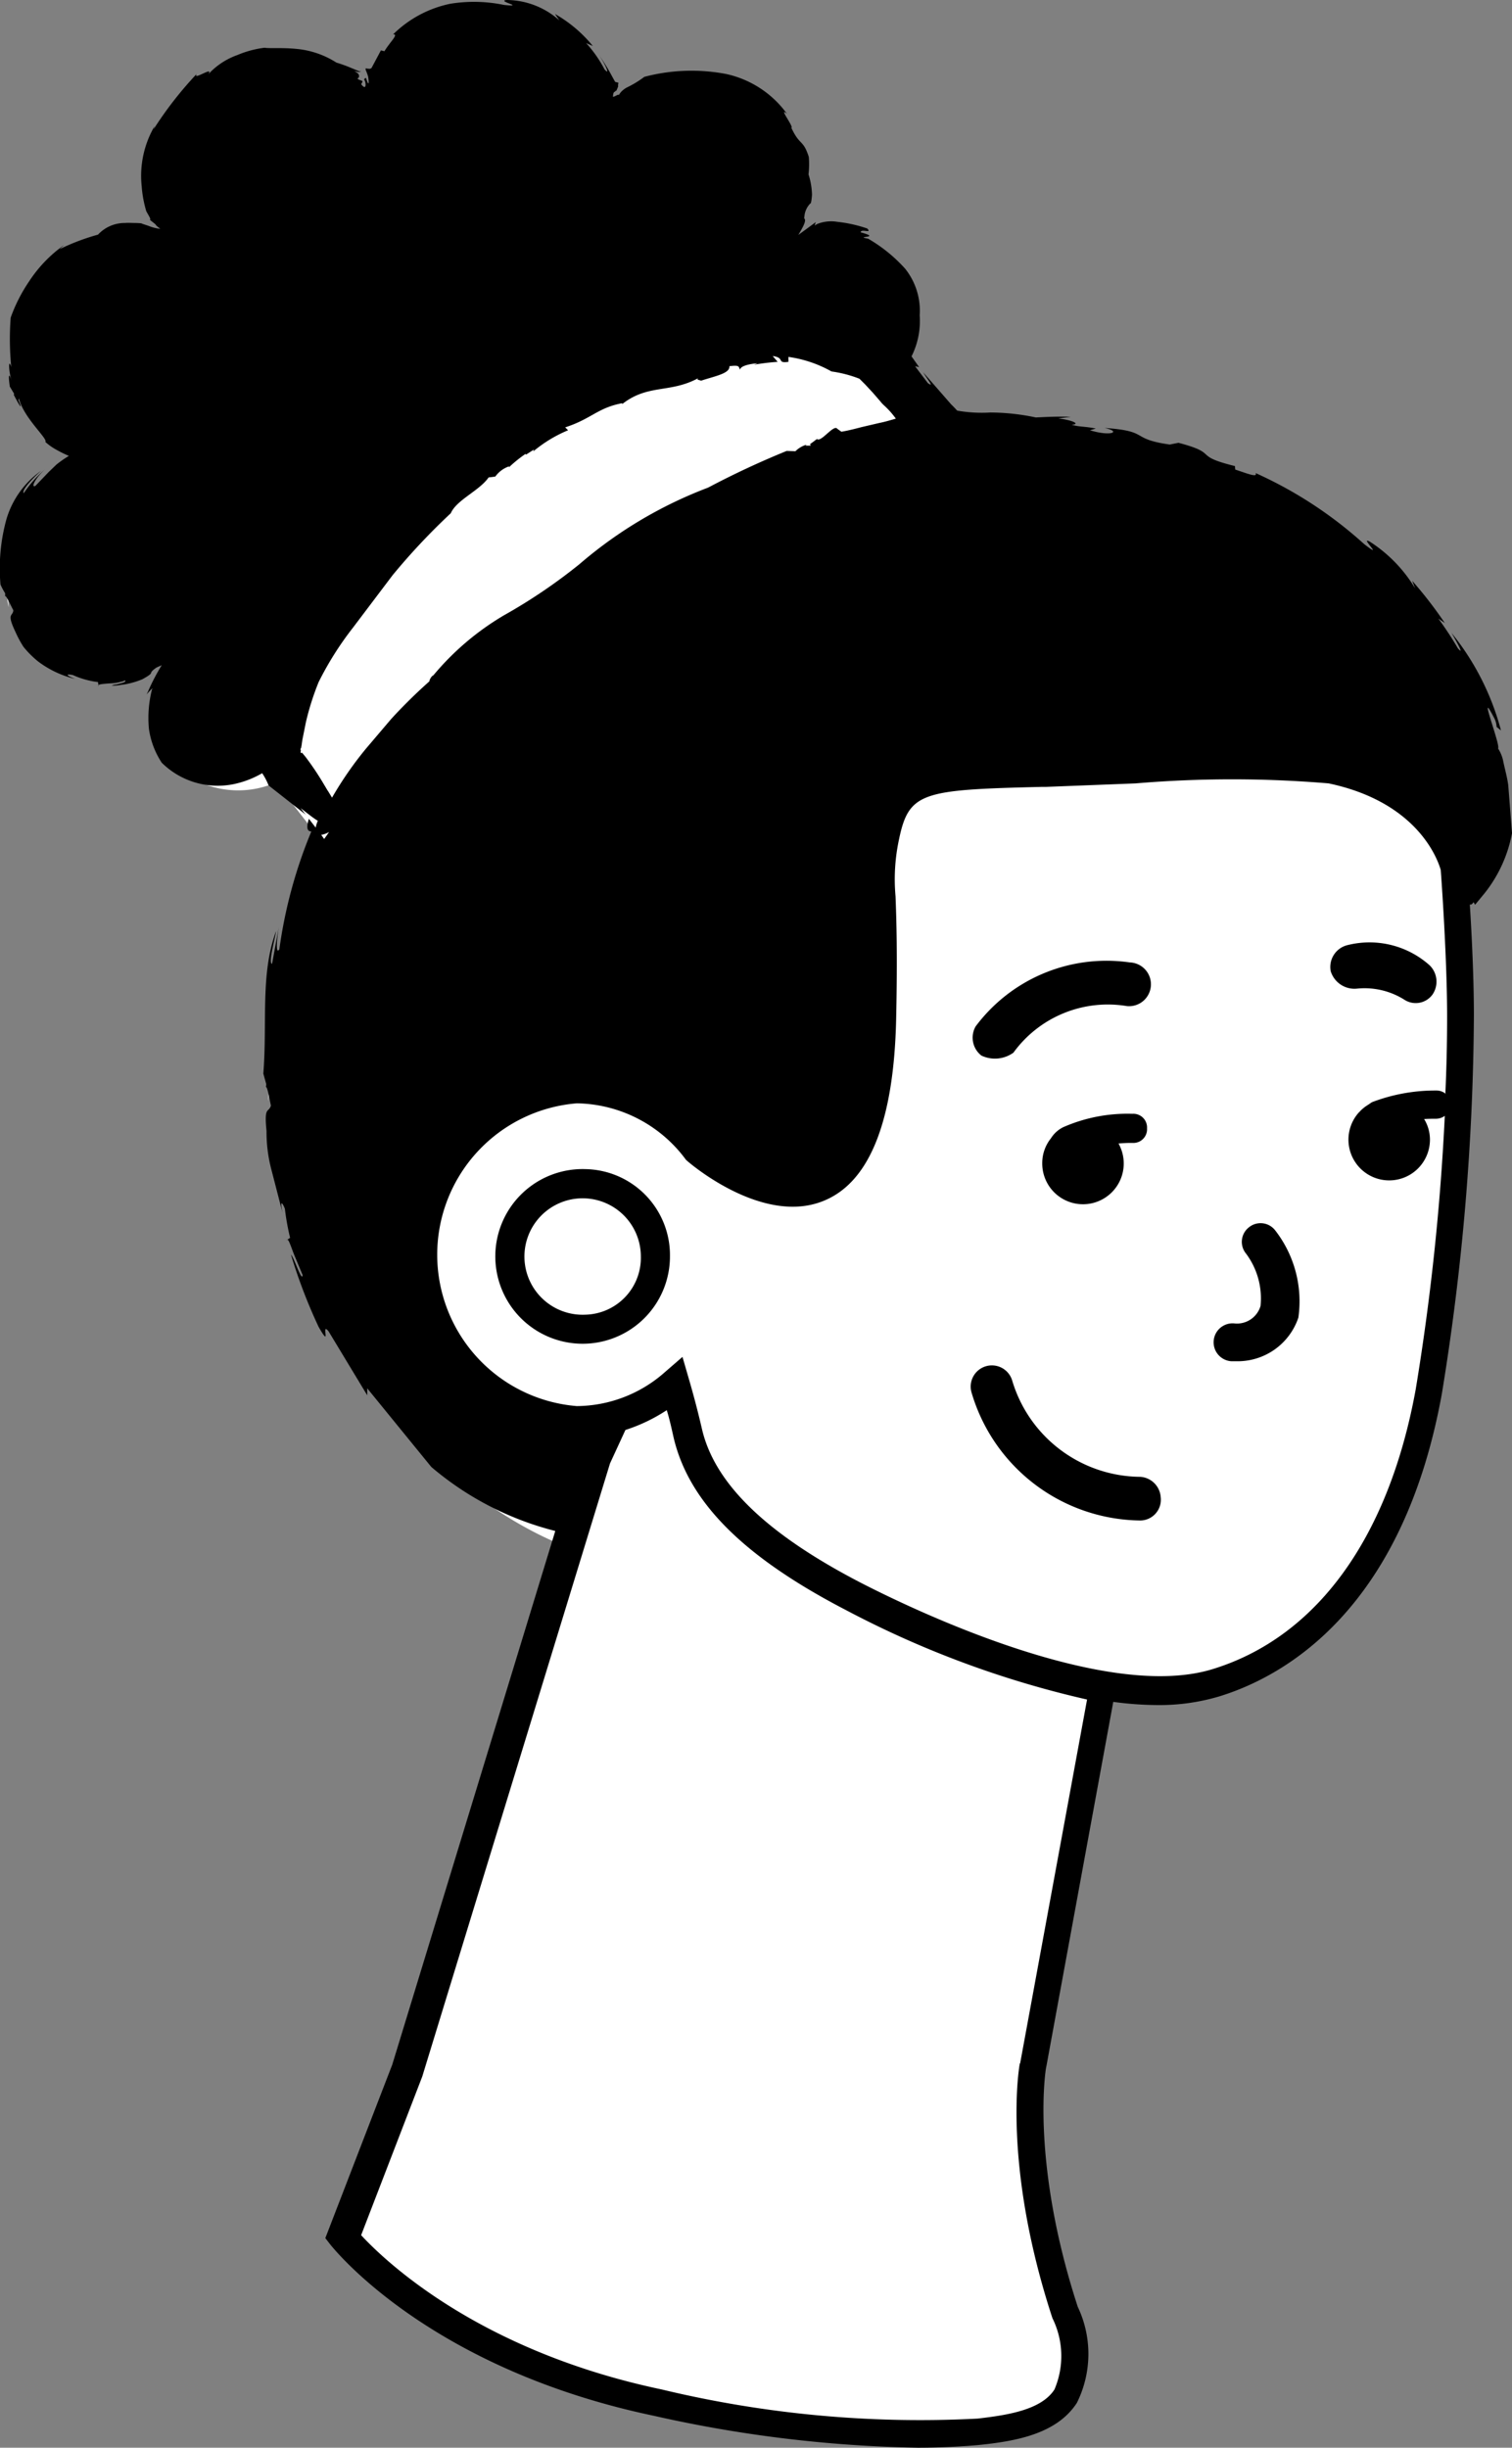 <svg id="Group_1660" data-name="Group 1660" xmlns="http://www.w3.org/2000/svg" width="51.946" height="84.08" viewBox="0 0 51.946 84.08">
  <rect x="0" y="0" width="51.946" height="84.08" fill="#808080" stroke="none"/>
  <path id="Path_4607" data-name="Path 4607" d="M253.6,59.03a15.525,15.525,0,0,1,2.1,3.3s1.14-1.16.44-3.86c-1-4.1-4.08-7.95-9.94-9.72a18.892,18.892,0,0,0-12.68-.68,26.7,26.7,0,0,1,3.66-1.05s-.8-1.07-1.43-1.85l.05-.03s1.25-2.72-.05-4.02c-1.8-1.8-3.95.42-3.95.42s1.87-3.1-.53-5.2c-2.3-2-5.37.6-5.37.6a3.649,3.649,0,0,0-3.6-3.7c-3.7-.2-3.8,3.8-3.8,3.8s-2.1-3.7-5.4-1.5c-3.6,2.4-.7,5.8-.7,5.8s-3.8-1.8-5.6,1.4c-1.9,3.4,2.1,5.3,2.1,5.3s-3.85,1.27-2.65,4.97,5.35,1.63,5.35,1.63-1.95,2.33-.25,3.93a3.243,3.243,0,0,0,3.45.55l1.48,1.9a31.783,31.783,0,0,1,2.94-3.71c-3.82,4.52-4.84,9.65-3.6,16.17,1.72,9.06,8.58,11.68,9.2,11.9l-5.5,18-2.2,5.7s3.2,4.1,10.8,5.7a37.971,37.971,0,0,0,11,1c1.9-.2,4.2-.6,3-4.1-1.7-5.2-1.1-8.5-1.1-8.5l2.4-13a8.534,8.534,0,0,0,3.9-.1c3.2-1,6.2-4,7.3-10a82.219,82.219,0,0,0,1.1-12.9c0-2.13-.22-5.1-.22-5.1s-.56-2.6-4.24-3.38q-.184-.034-.37-.06c1.57,0,2.6.08,2.9.4Zm-9.37-.33-3,.1-1.62.05a40.114,40.114,0,0,1,4.62-.16ZM228.5,79.8a.109.109,0,0,1,.01.05l-.05-.03a.076.076,0,0,0,.04-.02ZM214.58,69.7c-.02.01-.04.1-.04.36Zm-8.96-16.6-.02-.3C205.57,52.8,205.57,52.88,205.62,53.1Z" transform="translate(-205.323 -32.24)" fill="#fff"/>
  <path id="Path_4608" data-name="Path 4608" d="M256,63.32l.33-.4a4.7,4.7,0,0,0,.94-2.06l-.13-1.65c-.04-.3-.13-.6-.18-.86a1.282,1.282,0,0,0-.17-.4c.1-.1-.74-2.22-.13-1.04a.717.717,0,0,1,.08.3l.15.12a8.938,8.938,0,0,0-1.7-3.35c.2.34.45.8.22.53a11.957,11.957,0,0,0-.67-1.02l.22.15a14.351,14.351,0,0,0-1.12-1.45l.1.26a4.906,4.906,0,0,0-1.55-1.6c-.4-.22.55.66-.2.08a14.26,14.26,0,0,0-3.73-2.44c.08.17-.3.01-.7-.12l-.01-.12c-1.5-.37-.5-.42-1.94-.8l-.3.06c-1.4-.2-.65-.46-2.24-.57.6.13.22.3-.5.08l.2-.06c-.4-.08-.56-.05-.83-.13.26-.01.16-.13-.46-.22l.43-.05c-.4-.02-.8,0-1.2.02a7.607,7.607,0,0,0-1.56-.17,4.909,4.909,0,0,1-1.17-.07l-.33.01a3.239,3.239,0,0,1-.24-.31l.2.3h-.08l-.5-.67.2.12-.7-1-.02.15a1.641,1.641,0,0,1-.14-.32.932.932,0,0,0,.05-.1,2.718,2.718,0,0,0,.3-1.45,2.313,2.313,0,0,0-.5-1.6,5.229,5.229,0,0,0-1.27-1.03c-.53-.1.52-.01-.26-.22.02-.14.4.06.23-.13a4.7,4.7,0,0,0-1.03-.23,1.284,1.284,0,0,0-.68.07.53.53,0,0,0-.1.06l.04-.12-.6.44c.14-.24.3-.5.2-.57l.02-.15a.74.74,0,0,1,.19-.36c.03.02.05-.16.06-.3a2.475,2.475,0,0,0-.12-.7,3.009,3.009,0,0,0,.01-.6c-.2-.62-.3-.36-.6-1,.1-.02-.47-.75-.15-.48a3.491,3.491,0,0,0-2.1-1.37,6.342,6.342,0,0,0-2.8.1,3.621,3.621,0,0,1-.61.37.754.754,0,0,0-.2.16.865.865,0,0,0-.07.1c0-.06-.15.07-.2.05.01-.1.02-.16.07-.17.03-.04.05-.06.04-.01l.07-.17c0-.03-.01-.04,0-.07.02-.08,0-.06-.04-.07a.169.169,0,0,1-.05-.02h-.01c.01.02.01.04-.01-.01l-.1-.18a6.959,6.959,0,0,0-.44-.72c.2.3.4.73.18.48a4.288,4.288,0,0,0-.63-.9l.23.1a4.612,4.612,0,0,0-1.3-1.1l.15.22a2.746,2.746,0,0,0-1.8-.7c-.4.03.68.25-.1.17a5.075,5.075,0,0,0-1.85-.04,3.92,3.92,0,0,0-1.96,1.05c.2-.01-.1.25-.3.58l-.12-.03-.32.6a.1.1,0,0,1-.1.03c-.08.01-.12-.06-.1.05l-.05-.1a1.628,1.628,0,0,1,.13.32c.04.26.01.26-.02.2-.06-.15-.04-.2-.12-.1.07.07.1.43-.1.16a.313.313,0,0,0,.05-.1c-.07-.05-.13-.03-.18-.1.04,0,.06-.04.06-.08a.142.142,0,0,0-.02-.06c-.01-.02-.02-.03-.15-.12.15.06.2.05.23.01-.03,0-.02.03-.1-.01l-.24-.1a5.005,5.005,0,0,0-.5-.18,3.056,3.056,0,0,0-1.37-.47c-.5-.05-.92-.01-1.1-.04a3.488,3.488,0,0,0-.93.25,2.493,2.493,0,0,0-1,.66c.2-.3-.55.24-.4-.01a12.8,12.8,0,0,0-1.48,1.9l.03-.1a3.381,3.381,0,0,0-.44,2.05,3.979,3.979,0,0,0,.16.87l.08.14c.04.07.08.15.04.15l.2.16c.01.02-.01.02.16.15a1.427,1.427,0,0,1-.4-.1l-.24-.08c.04-.01-.15-.02-.24-.02s-.22-.01-.33,0a1.248,1.248,0,0,0-.93.4,7.6,7.6,0,0,0-1.32.5l.15-.14a4.642,4.642,0,0,0-1.2,1.25,5.492,5.492,0,0,0-.63,1.24,9.8,9.8,0,0,0,.02,1.7c-.1-.33-.1.1.01.47-.07-.23-.13-.3-.06.2l.15.25c-.01.01,0,.03-.02.02.3.58.28.45.16.18.02.01.03-.02.01-.12.1.68,1.03,1.47.92,1.57a1.968,1.968,0,0,0,.4.28,3.912,3.912,0,0,0,.41.2,3.824,3.824,0,0,0-.43.3l-.27.26-.45.47c-.17.08-.01-.26.32-.56a3.98,3.98,0,0,0-.72.81c-.1-.08.34-.55.6-.77a3.1,3.1,0,0,0-1.2,1.68,6.348,6.348,0,0,0-.2,2.23,2.185,2.185,0,0,0,.16.3v.1c.05-.02.18.3.28.48-.01.23-.25.07.08.76a3.677,3.677,0,0,0,.27.5,3.368,3.368,0,0,0,.5.5,3.42,3.42,0,0,0,1.27.6c-.4-.16-.25-.17-.07-.13a2.96,2.96,0,0,0,.86.24l.02.14c-.07-.07.18-.08.46-.1a1.2,1.2,0,0,0,.3-.05.5.5,0,0,0,.15-.05c.04.04-.04.08-.14.1l-.15.04a.465.465,0,0,0-.17.04,1.237,1.237,0,0,0,.3-.02l.14-.02c.07-.01.1-.02.15-.03a2.748,2.748,0,0,0,.47-.15c.5-.28.12-.15.48-.4l.18-.08a6.974,6.974,0,0,0-.47.9l-.05.1.13-.14.07-.07-.02.06a3.973,3.973,0,0,0-.1,1.34,2.826,2.826,0,0,0,.44,1.16,2.738,2.738,0,0,0,2.45.74,3.265,3.265,0,0,0,1-.38,2.12,2.12,0,0,1,.22.42l1.4,1.1c-.1.3-.1.48.07.48a16.3,16.3,0,0,0-1.1,4.05c-.12.18-.1-.24-.02-.76l-.23,1.26c-.13-.03.07-.73.14-1.13-.55,1.47-.3,3.14-.44,4.9l.1.36-.01.1c.05-.01.12.4.17.64-.08.26-.24,0-.15.87a5.047,5.047,0,0,0,.17,1.34l.38,1.47c-.1-.48,0-.34.08-.14a8.356,8.356,0,0,0,.18,1l-.12.08c.05-.1.13.17.25.48l.3.72c-.02.27-.3-.62-.4-.7a18.117,18.117,0,0,0,.95,2.48c.47.82.05-.2.34.15l1.33,2.2v-.24l2.2,2.7a10.548,10.548,0,0,0,4.26,2.2l-5.6,18.33-2.3,5.96.17.22c.14.17,3.4,4.26,11.1,5.88a44.574,44.574,0,0,0,9.08,1.1q1.037,0,2.07-.09c1.28-.13,2.7-.37,3.4-1.45a3.77,3.77,0,0,0,.03-3.3c-1.63-5-1.1-8.22-1.08-8.25l2.3-12.53a11.6,11.6,0,0,0,1.53.11,7.194,7.194,0,0,0,2.12-.3c2.27-.7,6.3-3,7.64-10.4a82.911,82.911,0,0,0,1.1-13c0-1.2-.07-2.72-.14-3.8.05.01.07,0,.13-.08Zm-40.34-5.1c-.03-.05-.02.01-.07-.02-.01,0-.01-.01-.02-.02l-.01-.02a.48.48,0,0,1,.05-.11l.25-.54a9.626,9.626,0,0,1,.73-1.24c1.25-1.48,1.77-1.7,3.14-3.15.7-.64,1.46-1.34,2.2-1.94.25-.4.98-.75,1.34-1.17l.23-.03a1.075,1.075,0,0,1,.46-.36l.01.03c.18-.23.47-.34.56-.45l.01.03.27-.2-.03.07a4.38,4.38,0,0,1,1.17-.77l-.1-.1c.87-.35,1.05-.72,1.88-.96v.03c.8-.76,1.6-.5,2.48-1.18-.1.1.08.04.08.07.45-.2.95-.38.88-.63.35-.1.3-.01.38.07-.03-.1.26-.23.53-.32l-.1.08c.26-.1.52-.15.77-.22l-.2-.17c.43-.04.16.22.55.1l-.03-.17a2.978,2.978,0,0,1,1.42.3.283.283,0,0,1,.22.08l.16.17.25.28.25.3a.38.38,0,0,0,.1.1,4.063,4.063,0,0,1,.4.42c-.01.01-.03.01-.05.02-.17-.03-.63,0-.43-.12a10.243,10.243,0,0,1-1.22.4c-.3.1-.6.18-.86.24a.13.13,0,0,0-.1.02,2.61,2.61,0,0,1-.33.06l.1-.05a32.139,32.139,0,0,0-5.25,2.27c.12.05-.67.46-.52.52-.36.22-.72.45-1.07.7-.43.25-.85.47-1.2.7-.66.38-1.14.73-1.28,1.15a11.1,11.1,0,0,1-1.33.82l.15-.16-.7.6a7.222,7.222,0,0,0-1.92,1.72.44.44,0,0,0-.13.2,14.29,14.29,0,0,0-1.28,1.3,18.639,18.639,0,0,0-1.95,2.58l-.14-.24a7.109,7.109,0,0,0-.68-1.08Zm24.7,44.9c-.03.14-.6,3.5,1.12,8.75a2.93,2.93,0,0,1,.07,2.45c-.45.7-1.6.88-2.64,1a37.969,37.969,0,0,1-10.85-1c-6.34-1.33-9.56-4.47-10.33-5.3l2.1-5.45,6.45-21.06.53-1.15a5.8,5.8,0,0,0,1.42-.68c.1.32.17.65.24.96.53,2.22,2.42,4.1,5.96,5.93a33.63,33.63,0,0,0,8.24,3.05l-2.3,12.5ZM255,69.82a.5.5,0,0,0-.34-.12,6.086,6.086,0,0,0-2.2.4c-.05.03-.1.07-.15.1a1.33,1.33,0,0,0-.26.21c-.01.01-.02.03-.04.04a1.4,1.4,0,1,0,2.44.93,1.35,1.35,0,0,0-.2-.7c.15-.01.3-.01.4-.01a.52.52,0,0,0,.31-.1,81.65,81.65,0,0,1-1,9.4c-.93,5.1-3.4,8.5-6.96,9.6-3.65,1.14-10.2-1.98-12.12-2.97-3.2-1.66-5-3.38-5.44-5.27q-.2-.866-.45-1.72l-.22-.76-.6.52a4.6,4.6,0,0,1-3.03,1.17,5.217,5.217,0,0,1,0-10.4,4.74,4.74,0,0,1,3.75,1.94c.1.1,2.68,2.32,4.8,1.38,1.53-.67,2.34-2.75,2.42-6.18.05-2.27.01-3.46-.02-4.25a6.507,6.507,0,0,1,.12-1.96c.34-1.63.8-1.7,4.9-1.8h.15l3.08-.12a39.44,39.44,0,0,1,6.63,0c3.13.66,3.77,2.7,3.85,2.97.03.37.22,3.1.22,5.04q0,1.316-.06,2.63ZM225.44,72.4a3,3,0,1,0,2.9,3A2.957,2.957,0,0,0,225.44,72.4Zm0,5a2,2,0,1,1,1.9-2A1.954,1.954,0,0,1,225.44,77.4Zm14.7-9a4.005,4.005,0,0,1,3.9-1.6.752.752,0,1,0,.1-1.5,5.611,5.611,0,0,0-5.3,2.2.78.78,0,0,0,.2,1A1.089,1.089,0,0,0,240.14,68.4Zm11.5-3.7a.773.773,0,0,0-.6.9.853.853,0,0,0,.9.6,2.566,2.566,0,0,1,1.63.38.713.713,0,0,0,.97-.18.785.785,0,0,0-.1-1,3.1,3.1,0,0,0-2.8-.7Z" transform="translate(-205.323 -32.24)"/>
  <path id="Path_4609" data-name="Path 4609" d="M248.23,74.4a.633.633,0,0,0-.1.9,2.573,2.573,0,0,1,.5,1.8.842.842,0,0,1-.9.6.652.652,0,1,0-.1,1.3h.2a2.2,2.2,0,0,0,2.1-1.5,3.972,3.972,0,0,0-.8-3,.633.633,0,0,0-.9-.1Zm-3.5-3.4a.47.47,0,0,0-.5-.5,5.479,5.479,0,0,0-2.38.46,1.04,1.04,0,0,0-.42.38,1.36,1.36,0,0,0-.3.86,1.4,1.4,0,1,0,2.62-.68,4.647,4.647,0,0,1,.48-.02.47.47,0,0,0,.5-.5Zm-.23,11.97a4.628,4.628,0,0,1-4.4-3.3.728.728,0,1,0-1.4.4,6.114,6.114,0,0,0,5.8,4.4.713.713,0,0,0,.7-.8.751.751,0,0,0-.7-.7ZM216.24,55.63a11.21,11.21,0,0,1,1.18-1.87l1.36-1.8,2-2.13c.2-.46.97-.77,1.3-1.23l.23-.03a1.06,1.06,0,0,1,.47-.35l.01.03a5.708,5.708,0,0,1,.57-.46l.01.03.28-.18-.03.07a4.249,4.249,0,0,1,1.2-.73l-.1-.1c.9-.3,1.1-.67,1.96-.83v.03c.9-.7,1.65-.34,2.63-.88-.13.07.07.05.07.1.48-.15,1-.24.98-.5.37-.05.3.04.37.12-.02-.1.3-.2.6-.22l-.13.05.82-.1-.17-.2c.44.05.12.25.54.2v-.17a4.881,4.881,0,0,1,1.48.5,3.969,3.969,0,0,1,.96.25l.2.2.26.28.26.3c.1.12.08.08.13.14a1.877,1.877,0,0,1,.4.45l-.57.15-.6.14-.7.16-.14-.1c-.1-.17-.55.48-.7.35l-.24.18c-.1,0-.26.02-.14-.07a.815.815,0,0,0-.4.23l-.3-.01a29.7,29.7,0,0,0-2.7,1.26,14.787,14.787,0,0,0-4.42,2.63,19.677,19.677,0,0,1-2.6,1.76,9.148,9.148,0,0,0-2.42,2.06c-.07.03-.15.2-.13.2l-1.32,1.3-.85,1a11.727,11.727,0,0,0-1.33,1.94c-.7,1.25-.65,1.8,1.92-.36l.01.06a5.346,5.346,0,0,0,1.4-1.76c.24.08.57-.56.8-.66v.03c.3-.55.97-.75,1.27-1.26a.172.172,0,0,1-.06.18c.3-.3.7-.7.8-.6a22.836,22.836,0,0,0,2.24-2.03v.06c.2-.35.37-.3.66-.58.03,0,.06,0,.06.01.25-.35.96-.66,1.2-.9l.07.07.67-.42-.27.13c-.05-.28.6-.15,1-.6.48-.23.7-1,1.27-1.15.18-.24-.12.3.2.02.07.12-.13.16.01.22.32-.25.64-.14,1.04-.43l.06.1c.5-.45,1.14-.35,1.46-.68.57-.32.52.13,1.07-.3l.3.05c.28-.07.13-.24.46-.28.01.1.4-.06.26.08a3.7,3.7,0,0,0,1.06-.36,6.566,6.566,0,0,1,2.03-.45c.16-.2,1-.3,1.17-.43-.02-.03-.05-.05-.07-.08.13.03-.93-1.3-.13-.5.07.07.15.2.1.17l.24.14a3.926,3.926,0,0,0-.82-1.14l-.96-1.1c.15.25.4.54.16.37l-.44-.58.14.03-.46-.65-.01.16a2.1,2.1,0,0,1-.15-.3q-.027-.066-.06-.13a1.586,1.586,0,0,0-.13-.18,1.388,1.388,0,0,0-.62-.32c-.32-.04.46.37-.14.15a6.3,6.3,0,0,0-2.07-.62c.06.13-.13.12-.32.13l-.02-.1c-.73.12-.26-.25-1-.12l.06-.08-.18.23c-.62.25-.36-.2-1.05.15.28-.04.15.22-.2.22l.07-.12a1.377,1.377,0,0,1-.37.1c.1-.07.04-.16-.24-.1l.17-.16-.5.27c-.42-.03-1.02.23-1.22.13,0,0-.87.16-1,.37.14-.15-.33-.04-.24-.2a1.888,1.888,0,0,1-1.08.46l.04-.03c-.97.25-1.5.8-2.35,1.07.1.1-.36.24-.18.33-.7.6-1.6.54-1.6,1.16-.32.25-.47.17-.66.27l.07-.08-1.25.95c-.2.22-.1.4-.5.7.06-.18-.08-.03-.23.1.08-.1.1-.14-.14-.02a.37.37,0,0,1-.07.14c-.01,0-.02,0-.02-.01-.22.24-.16.22-.04.13,0,.02.03.02.08.01-.34.12-.66.64-.8.56a11.44,11.44,0,0,0-1.4,2c-.12.02-.06-.17.05-.38l-.32.47c-.1-.07.14-.3.23-.46-.57.42-.68,1.23-1.25,1.8v.2l-.04.03c.04.02.01.2-.03.32-.15.04-.2-.13-.4.22a3.051,3.051,0,0,0-.48,1.2c.1-.2.13-.1.12,0-.08.18-.22.24-.24.4l-.14-.04c.14-.02-.06.53-.04.62-.14.07.03-.3-.02-.4l-.4,1.12c-.03.43.15-.03.2.2a7.6,7.6,0,0,1-.27,1.17l.16-.14-.05.5c0,.15.17.24.22.35a2.616,2.616,0,0,1,.35.62c3.87,3.34,1.73-.01,1.73-.01a11.458,11.458,0,0,0-.74-1.12l-.1-.12c-.03-.04-.01-.01-.01-.02v.01a.03.03,0,0,1-.04,0c0-.01-.01.01-.01-.02l.06-.42.12-.6.5-1.36Z" transform="translate(-205.323 -32.24)"/>
  <g id="Group_1654" data-name="Group 1654" transform="translate(10.327 12.23)">
    <path id="Path_3106" data-name="Path 3106" d="M233.15,47.5l.24-.18c.14.13.58-.52.7-.35l.14.1c.24-.04.47-.1.7-.16l.6-.14c.2-.04.4-.1.57-.15a2.862,2.862,0,0,0-.4-.45.985.985,0,0,1-.13-.14l-.26-.3-.26-.28-.2-.2a4.18,4.18,0,0,0-.96-.25,4.184,4.184,0,0,0-1.48-.5v.17c-.42.06-.1-.14-.54-.2l.17.2a7.644,7.644,0,0,0-.82.1l.13-.05c-.3.02-.6.1-.6.22-.06-.1,0-.17-.37-.12.03.25-.5.34-.98.5,0-.03-.2-.02-.07-.1-.98.54-1.74.2-2.63.9v-.03c-.85.16-1.06.54-1.96.83l.1.1a4.6,4.6,0,0,0-1.2.73l.03-.07-.28.18-.01-.03a4.751,4.751,0,0,0-.57.46v-.03a.977.977,0,0,0-.47.35l-.23.03c-.32.46-1.1.77-1.3,1.23a22.47,22.47,0,0,0-2,2.13l-1.36,1.8a10.985,10.985,0,0,0-1.18,1.87,9.1,9.1,0,0,0-.44,1.39l-.12.6-.06.42c0,.03.01.01.01.02.02.01.03,0,.04,0h.01c.01.01-.01-.02.01.02l.1.12a10.356,10.356,0,0,1,.74,1.12l.17.28a12.29,12.29,0,0,1,1.18-1.7l.85-1a17.974,17.974,0,0,1,1.32-1.3c-.02-.01.06-.18.13-.2a9.309,9.309,0,0,1,2.42-2.06,18.753,18.753,0,0,0,2.6-1.76,14.787,14.787,0,0,1,4.42-2.63,29.7,29.7,0,0,1,2.7-1.26l.3.01a.9.9,0,0,1,.4-.23c-.13.06.04.03.13.04Zm-16.9,12.94c-.17-.1-.36-.26-.6-.44l.52.67a.955.955,0,0,1,.07-.23Z" transform="translate(-215.65 -44.47)" fill="#fff"/>
    <path id="Path_3107" data-name="Path 3107" d="M216.36,60.92l.1.14.17-.24a.866.866,0,0,1-.28.1Z" transform="translate(-215.65 -44.47)" fill="#fff"/>
  </g>
</svg>
